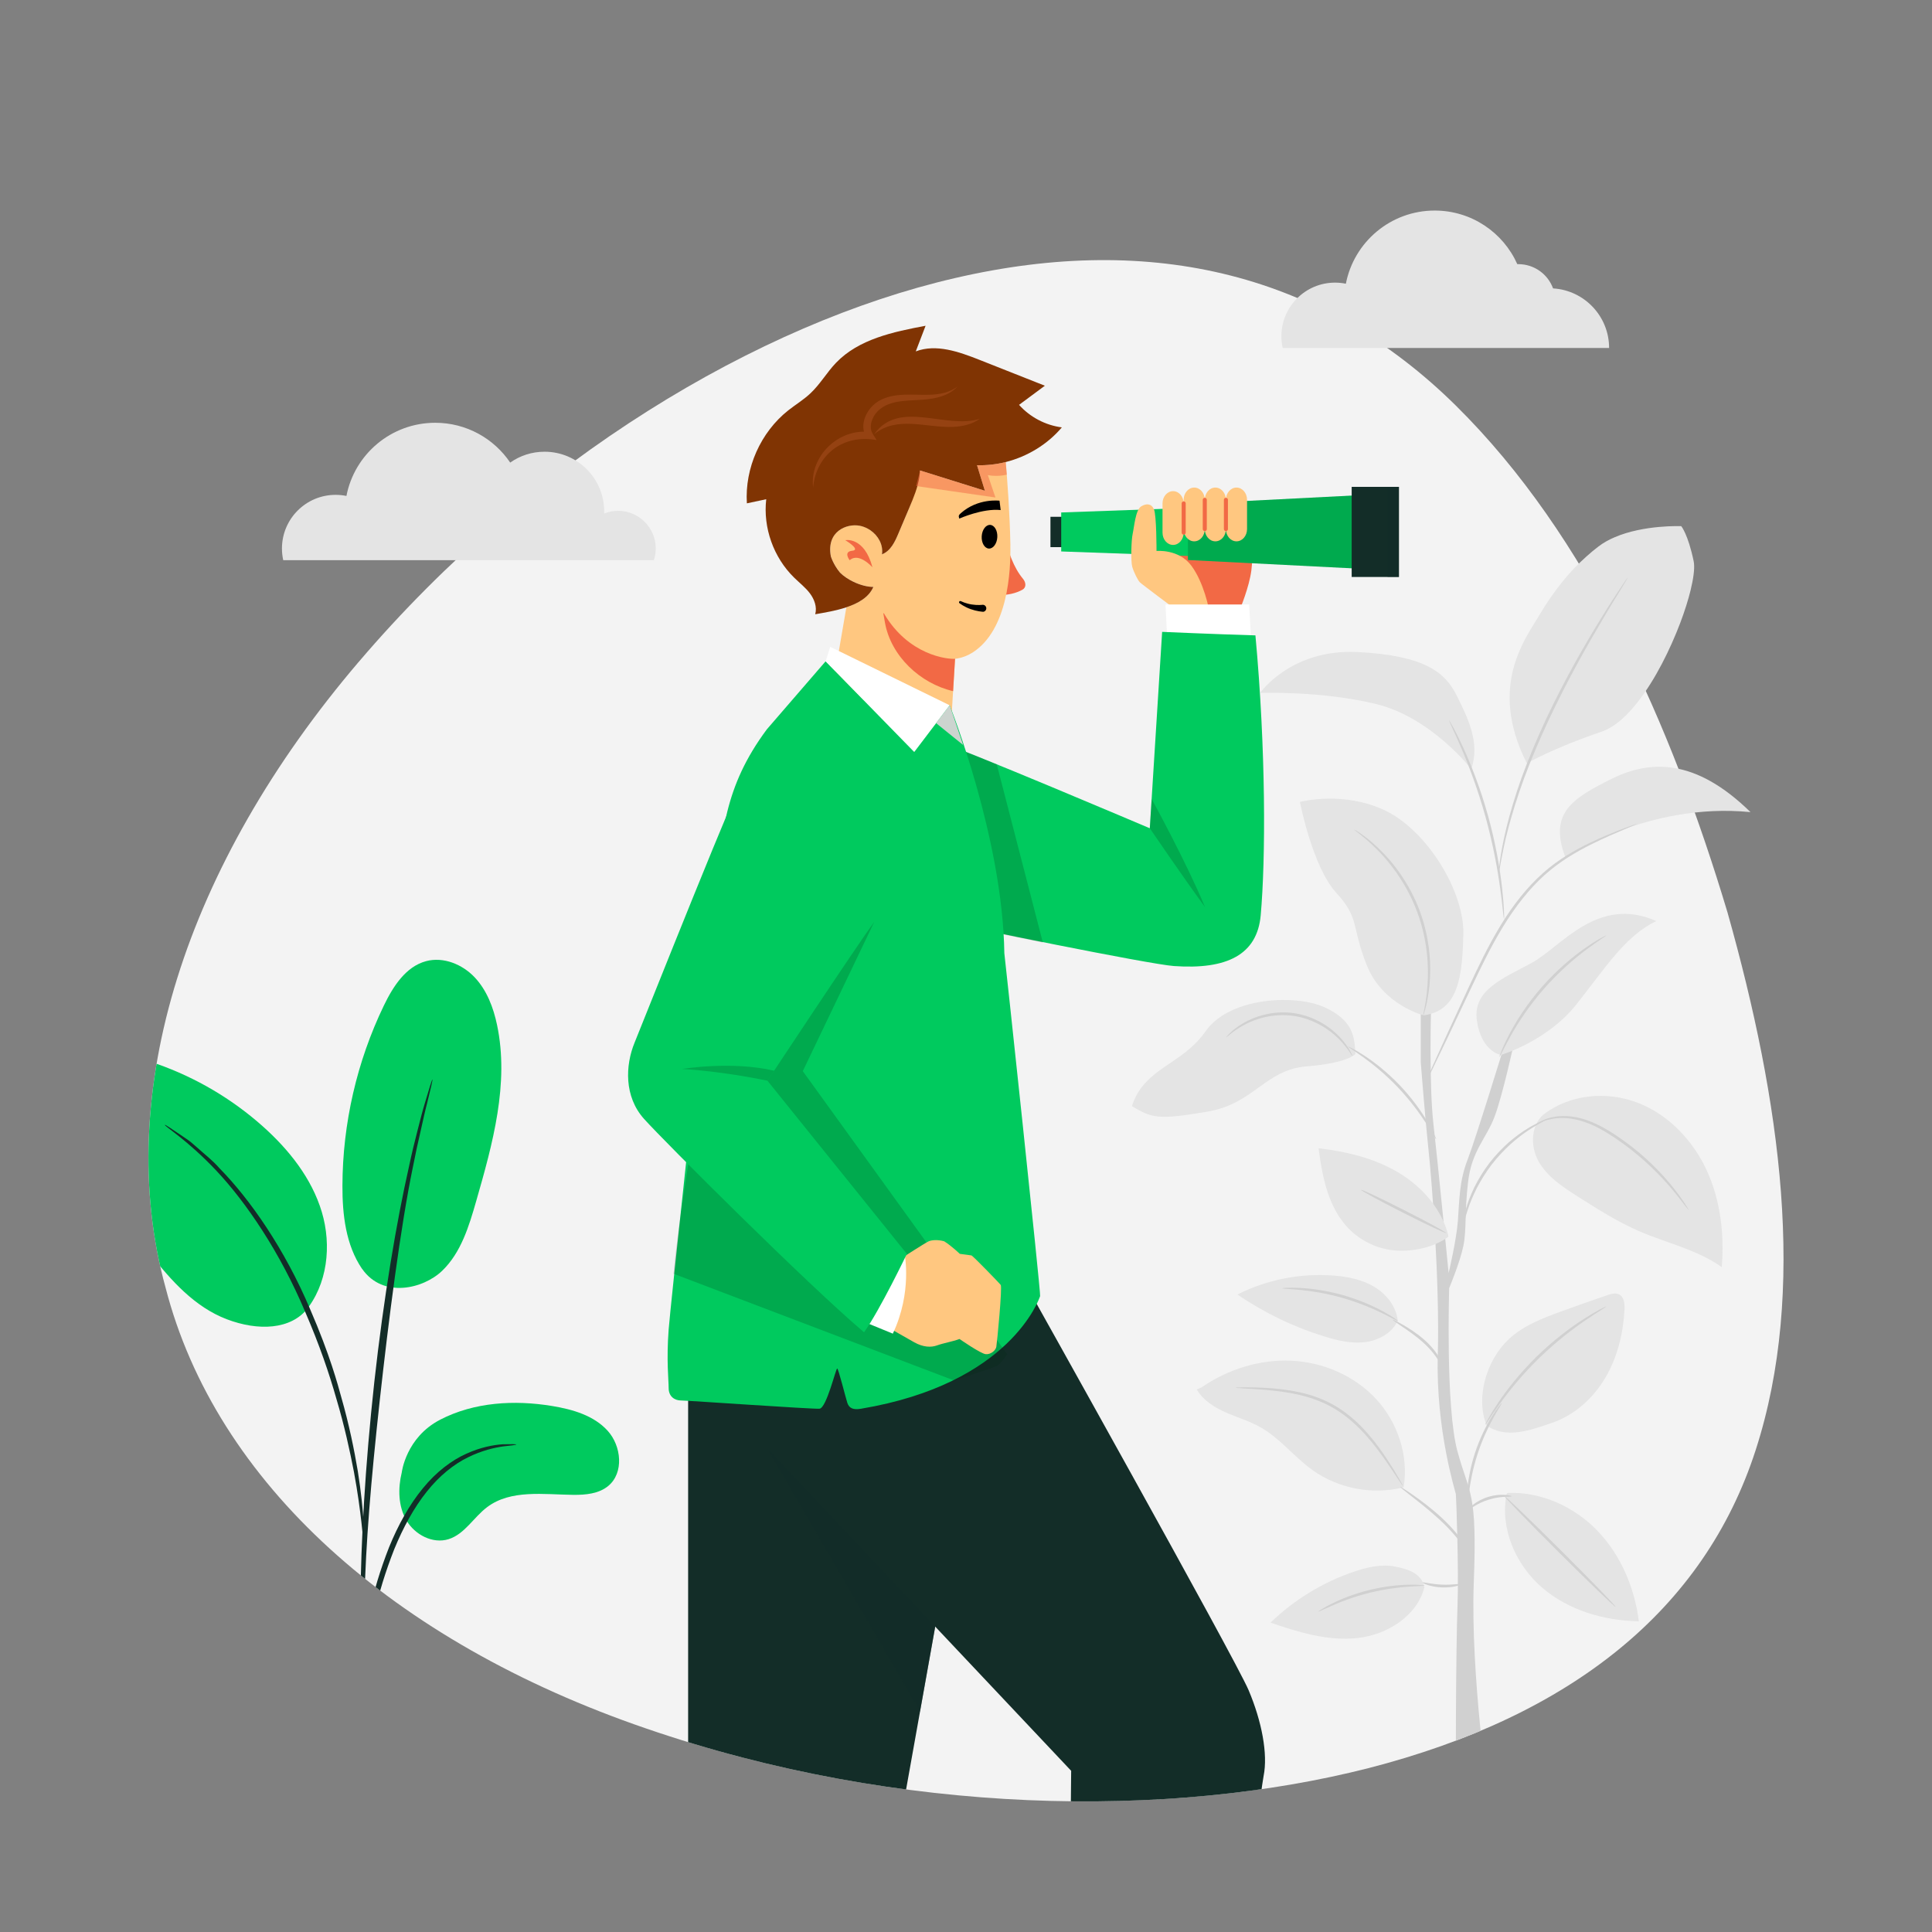 <?xml version="1.0" encoding="UTF-8"?>
<svg xmlns="http://www.w3.org/2000/svg"
  xmlns:xlink="http://www.w3.org/1999/xlink"
  viewBox="0 0 512 512">
  <rect x="0" y="0" width="512" height="512" fill="#808080" stroke="none"/>
  <defs>
    <style>
      .cls-1, .cls-2 {
        fill: none;
      }

      .cls-3 {
        clip-path: url(#clippath);
      }

      .cls-4 {
        fill: #f3f3f3;
      }

      .cls-5 {
        fill: #00ca5e;
      }

      .cls-6, .cls-7 {
        fill: #f26945;
      }

      .cls-8 {
        fill: #fff;
      }

      .cls-9 {
        fill: #ffc780;
      }

      .cls-10 {
        fill: #e4e4e4;
      }

      .cls-11 {
        fill: #803403;
      }

      .cls-12 {
        fill: #d0d0d0;
      }

      .cls-13, .cls-14 {
        fill: #132d28;
      }

      .cls-15 {
        fill: #954212;
      }

      .cls-14 {
        mix-blend-mode: multiply;
      }

      .cls-14, .cls-7 {
        opacity: .5;
      }

      .cls-16 {
        fill: #002b13;
        opacity: .2;
      }

      .cls-17 {
        isolation: isolate;
      }

      .cls-2 {
        stroke: #f26945;
        stroke-linecap: round;
        stroke-linejoin: round;
        stroke-width: 1.07px;
      }
    </style>
    <clipPath id="clippath">
      <path class="cls-1"
        d="M95.04,175.44c45.91-53.87,56.22-125.65,108.26-137.68,52.88-12.3,165.37,13.12,200.42,47.72,34.99,34.6,54,31.41,68.94,81.21,14.13,50.12,6.32,175.25-7.39,217.61-13.68,42.3-48.88,70.46-102.56,84.27-52.87,13.49-124.23,12.64-191.46-10.49-67.23-23.03-114.08-65.24-127.37-116.82-14.14-51.31,5.28-112.01,51.16-165.82Z" />
    </clipPath>
  </defs>
  <g class="cls-17">
    <g id="Layer_1"
      data-name="Layer 1">
      <g id="_3_-_no_creators_found"
        data-name="3 - no creators found">
        <g>
          <path class="cls-4"
            d="M95.04,175.44c45.91-53.87,105.93-89.7,157.97-101.73,52.88-12.3,97.79-.8,132.83,33.8,34.99,34.6,57.02,84.48,71.96,134.27,14.13,50.12,21.17,100.16,7.47,142.51-13.68,42.3-48.88,70.46-102.56,84.27-52.87,13.49-124.23,12.64-191.46-10.49-67.23-23.03-114.08-65.24-127.37-116.82-14.14-51.31,5.28-112.01,51.16-165.82Z" />
          <g class="cls-3">
            <g>
              <path class="cls-5"
                d="M116.67,376.22c9.03-4.66,19.67-5.27,29.69-3.61,5.39,.89,11,2.5,14.67,6.55,3.67,4.05,4.36,11.17,.15,14.64-2.51,2.07-6,2.38-9.25,2.35-7.85-.09-16.56-1.47-22.83,3.25-3.58,2.69-5.96,7.17-10.24,8.5-4.18,1.3-8.91-1.17-11.13-4.95-2.22-3.78-2.29-8.5-1.26-12.75,0,0,1.09-9.28,10.19-13.97Z" />
              <path class="cls-5"
                d="M95.98,336.28c5.52,7.89,16.26,5.28,21.23,.46,4.98-4.81,7.08-11.79,8.99-18.45,4.37-15.2,8.79-31.15,5.53-46.63-.97-4.63-2.7-9.24-5.96-12.68-3.25-3.43-8.25-5.48-12.83-4.27-5.41,1.43-8.78,6.73-11.21,11.77-7.15,14.82-10.93,31.25-10.98,47.71-.03,7.68,.88,15.74,5.21,22.09" />
              <path class="cls-5"
                d="M80.81,347.59c6-7.12,7.13-17.5,4.47-26.41-2.67-8.92-8.7-16.5-15.64-22.69-8.14-7.26-17.72-12.91-28.01-16.53-4.05-1.42-8.32-2.55-12.6-2.14-4.27,.41-8.58,2.59-10.57,6.4-2.95,5.62-.12,12.44,2.94,18.01,5.39,9.8,11.54,19.18,18.4,28.02,5.51,7.11,11.83,14.12,20.24,17.34,8.4,3.21,17.13,2.83,21.59-2.99" />
              <path class="cls-13"
                d="M95.6,455.25c.1,0,.27-1.27,.5-3.58,.25-2.61,.57-5.88,.95-9.78,.46-4.12,1.06-9.01,2.2-14.35,1.14-5.32,2.92-11.09,5.21-16.93,2.37-5.81,5.27-11.1,8.65-15.32,3.36-4.24,7.26-7.32,10.93-9.09,3.66-1.81,6.94-2.54,9.21-2.87,2.29-.23,3.57-.42,3.57-.52,0-.1-1.28-.12-3.63-.06-2.33,.16-5.74,.74-9.6,2.5-3.87,1.72-8.01,4.83-11.53,9.17-3.55,4.31-6.55,9.71-8.96,15.63-2.33,5.95-4.09,11.77-5.18,17.21-1.09,5.43-1.58,10.38-1.91,14.53-.31,4.15-.43,7.52-.48,9.84-.05,2.32-.03,3.61,.08,3.62Z" />
              <path class="cls-13"
                d="M96.28,447.73c.05,0,.08-.58,.1-1.66,0-1.25,0-2.82-.01-4.76-.01-4.13,0-10.1,.21-17.47,.37-14.75,1.64-30.62,4.09-53,2.32-21.04,5.44-45.54,8.73-61.46,.71-3.62,1.42-6.88,2.09-9.73,.64-2.86,1.18-5.33,1.71-7.32,.45-1.88,.82-3.41,1.11-4.62,.24-1.06,.34-1.63,.29-1.64-.05-.01-.25,.52-.58,1.56-.36,1.2-.82,2.71-1.38,4.56-.61,1.98-1.24,4.43-1.96,7.28-.75,2.84-1.53,6.09-2.3,9.71-3.26,14.43-6.7,34.59-9.18,57.03-2.46,22.43-3.57,42.85-3.66,57.63-.09,7.39,.07,13.38,.26,17.51,.12,1.93,.21,3.5,.29,4.75,.08,1.09,.15,1.65,.2,1.65Z" />
              <path class="cls-13"
                d="M96.38,408.34c.1,0,.09-1.77-.03-4.97-.18-3.19-.62-7.81-1.52-13.46-.95-5.64-2.29-12.33-4.38-19.61-.91-3.33-3.04-11.3-8.2-23.2-6.8-16.13-16.04-29.33-24.08-37.5-1.89-2.17-3.99-3.73-5.67-5.27-.87-.73-1.64-1.47-2.42-2.05-.79-.54-1.52-1.05-2.2-1.51-2.65-1.81-4.13-2.76-4.18-2.68-.24,.32,5.93,3.95,13.71,12.23,7.75,8.26,16.73,21.36,23.48,37.36,3.76,8.68,6.39,16.42,8.25,22.99,2.15,7.2,3.58,13.83,4.66,19.41,1.03,5.59,1.62,10.16,1.98,13.33,.29,3.17,.51,4.92,.61,4.92Z" />
            </g>
            <g>
              <path class="cls-12"
                d="M387.81,330.17c.89-4.35,.28-8.86,1.26-17.07,.98-8.21,4.89-11.46,7.05-17.28,2.16-5.81,5.1-19.38,5.1-19.38h-2.37s-7.73,25.24-9.95,30.96c-2.22,5.72-2.15,10.89-2.54,16.1-.39,5.2-2.46,13.86-2.46,13.86,0,0-2.85-29.26-4.03-39.53-1.17-10.28-.64-30.26-.64-30.26l-2.71-1.16v15.15s1.12,14.46,2.01,22.75c.89,8.29,3.04,35.2,2.5,54.95-.54,19.75,4.71,36.08,4.79,36.72,.09,.64,.81,20.14,.43,29.82-.39,9.68-.62,47.93-.21,49.64l8.61,2.06s-5-33.74-4.08-58.13c.93-24.39-1.12-23.05-4.32-34.72-3.2-11.66-2.2-43.29-2.2-43.29,0,0,2.87-6.84,3.76-11.19Z" />
              <g>
                <path class="cls-10"
                  d="M397.72,279.59s12.33-3.61,20.15-13.54c7.82-9.93,12.93-18.05,21.06-21.96-15.64-6.92-25.27,6.92-33.09,11.13-7.82,4.21-15.64,7.22-14.44,15.34,1.2,8.12,6.32,9.02,6.32,9.02Z" />
                <path class="cls-10"
                  d="M448.05,156.33c-.64,2.62-1.59,5.64-2.79,8.81-1.34,3.52-2.98,7.23-4.84,10.78-1.92,3.67-4.09,7.16-6.4,10.11-2.44,3.12-5.04,5.62-7.7,7.05-.61,.32-1.22,.6-1.83,.8-13.23,4.51-19.85,8.42-19.85,8.42-4.38-8.63-5.12-15.88-4.25-21.82,.41-2.81,1.19-5.32,2.1-7.55,1.05-2.55,2.28-4.73,3.39-6.55,.66-1.08,1.27-2.05,1.77-2.88,.53-.88,1.07-1.78,1.65-2.68,2.8-4.39,6.23-9,11.16-13.38,.97-.88,2.01-1.74,3.12-2.59,1.29-.99,2.74-1.8,4.29-2.46,7.81-3.37,17.68-2.95,17.68-2.95,0,0,1.8,2.11,3.3,9.33,.03,.15,.05,.31,.07,.48,.18,1.58-.14,4.08-.88,7.1Z" />
                <path class="cls-10"
                  d="M414.87,227.25s21.66-14.74,49.03-12.03c-14.74-14.44-26.77-13.84-37-8.72-10.23,5.11-16.54,9.02-12.03,20.76Z" />
                <path class="cls-10"
                  d="M389.9,203.79s-10.53-13.54-24.97-17.15c-14.44-3.61-30.98-3.01-30.98-3.01,0,0,8.12-11.73,25.87-10.83,17.75,.9,23.16,5.41,26.17,11.43,3.01,6.02,6.32,12.63,3.91,19.55Z" />
                <path class="cls-10"
                  d="M387.8,247.71c-.05,1.85-.12,3.61-.23,5.28-.64,8.92-2.69,15.07-10.3,16.08,0,0-10.83-2.71-15.04-13.24-4.21-10.52-1.8-12.33-8.12-19.25-6.32-6.92-9.62-24.07-9.62-24.07,.02,0,.04,0,.06,0,.91-.23,11.55-2.77,22.19,2.12,.16,.07,.33,.15,.5,.24,10.94,5.34,20.86,21.28,20.57,32.84Z" />
                <path class="cls-10"
                  d="M359.22,279.29s-1.8,2.41-12.93,3.31c-11.14,.9-13.84,9.93-26.48,12.03-12.63,2.11-14.44,1.8-19.85-1.5,2.45-7.6,8.56-9.88,14.13-14.25,1.72-1.34,3.39-2.9,4.88-4.87,.19-.23,.37-.48,.54-.73,2.3-3.29,6.09-5.5,10.35-6.81h0c3.19-.97,6.63-1.44,9.92-1.47,4.38-.05,8.47,.66,11.31,1.97,7.82,3.61,7.82,8.12,8.12,12.33Z" />
              </g>
              <path class="cls-10"
                d="M423.41,405.74c-6.17-6.44-15-10.48-23.9-10.09l-.24,.23c-1.81,9.08,2.35,18.74,9.35,24.81,7,6.06,16.44,8.8,25.7,8.98-1.13-8.84-4.74-17.49-10.91-23.92Z" />
              <path class="cls-10"
                d="M369.73,415.16c-3.62-.71-7.36,.15-10.85,1.33-8.27,2.79-15.9,7.45-22.17,13.52,7.45,2.58,15.25,4.95,23.08,4.08,7.83-.87,15.73-5.81,17.69-13.44-.71-3.62-4.13-4.78-7.75-5.49Z" />
              <path class="cls-10"
                d="M317.16,368.23c1.67,2.88,4.65,4.74,7.69,6.08,3.04,1.34,6.27,2.28,9.17,3.92,5.2,2.93,8.95,7.88,13.81,11.36,6.87,4.93,15.96,6.64,24.15,4.55,1.37-8.32-1.54-17.13-7.26-23.34-5.71-6.2-14.03-9.8-22.46-10.2-8.42-.4-16.88,2.29-23.83,7.06" />
              <path class="cls-10"
                d="M393.98,377.79c-3.03-7.44-.02-17.35,5.82-22.86,3.82-3.59,8.86-5.54,13.79-7.34,4.12-1.5,8.25-2.96,12.4-4.37,.98-.33,2.08-.66,3.02-.22,1.4,.66,1.59,2.55,1.5,4.1-.34,6.27-1.87,12.56-5.05,17.97-3.19,5.41-8.12,9.91-14.06,11.96-5.94,2.05-12.24,4.33-17.41,.76" />
              <path class="cls-10"
                d="M370.41,349.96c-.39-3.71-2.95-6.96-6.14-8.9-3.19-1.93-6.96-2.71-10.69-3.01-8.79-.72-17.78,1.03-25.65,5.01,7.09,4.84,14.91,8.61,23.12,11.14,3.41,1.05,6.98,1.9,10.52,1.5,3.55-.4,7.1-2.25,8.72-5.43" />
              <path class="cls-10"
                d="M370.39,310.62c-6.33-3.73-13.65-5.46-20.95-6.32,.98,7.7,2.61,15.87,8.07,21.39,3.26,3.3,7.74,5.37,12.37,5.71,4.63,.34,10.22-.85,13.93-3.64v-.39c-1.8-7.12-7.09-13.04-13.42-16.76Z" />
              <path class="cls-10"
                d="M409.69,294.87c-3.97,2.62-4.3,8.66-1.99,12.83,2.31,4.16,6.49,6.88,10.51,9.44,5.24,3.33,10.51,6.68,16.22,9.15,7.31,3.16,15.37,4.88,21.85,9.51,.71-8.7-.31-17.67-3.96-25.61-3.65-7.93-10.09-14.75-18.22-17.92-8.14-3.17-17.95-2.33-24.89,2.97" />
              <path class="cls-12"
                d="M410.02,296.58c.06,.13-1.95,.98-4.86,2.89-1.46,.94-3.11,2.2-4.83,3.73-1.69,1.55-3.44,3.38-5.06,5.48-1.6,2.11-2.91,4.28-3.97,6.32-1.02,2.06-1.81,3.98-2.34,5.63-1.08,3.31-1.38,5.47-1.53,5.44-.05,0,0-.55,.13-1.52,.06-.49,.15-1.09,.32-1.77,.16-.68,.3-1.47,.58-2.31,.47-1.7,1.23-3.67,2.23-5.78,1.04-2.09,2.37-4.31,4-6.46,1.65-2.13,3.45-3.99,5.2-5.54,1.77-1.52,3.48-2.76,5-3.66,.74-.49,1.46-.83,2.08-1.16,.61-.34,1.17-.58,1.62-.77,.91-.38,1.42-.57,1.44-.52Z" />
              <path class="cls-12"
                d="M447.5,320.67s-.47-.53-1.23-1.54c-.77-1.01-1.88-2.46-3.34-4.19-2.92-3.44-7.32-7.93-12.92-11.96-2.79-2.01-5.58-3.78-8.3-4.95-2.72-1.19-5.36-1.74-7.6-1.74-2.24-.03-4.02,.44-5.19,.88-1.17,.45-1.77,.83-1.8,.77-.01-.02,.12-.13,.4-.32,.28-.19,.71-.44,1.29-.71,1.16-.53,2.98-1.1,5.3-1.14,2.31-.07,5.07,.45,7.87,1.64,2.81,1.18,5.64,2.95,8.46,4.98,5.66,4.07,10.05,8.67,12.89,12.22,1.42,1.78,2.48,3.29,3.18,4.35,.69,1.07,1.04,1.68,.99,1.71Z" />
              <path class="cls-12"
                d="M425.64,247.9c.07,.11-2.03,1.36-5.18,3.71-3.15,2.34-7.29,5.88-11.25,10.37-3.95,4.51-6.92,9.07-8.84,12.5-1.92,3.43-2.89,5.67-3.01,5.62-.05-.02,.16-.59,.57-1.62,.4-1.03,1.07-2.49,1.98-4.24,1.81-3.52,4.75-8.18,8.74-12.73,4-4.54,8.24-8.06,11.5-10.31,1.62-1.13,2.98-1.98,3.95-2.51,.96-.54,1.51-.82,1.53-.78Z" />
              <path class="cls-12"
                d="M358.88,219.84s.19,.07,.51,.27c.31,.2,.79,.48,1.37,.91,1.17,.81,2.8,2.09,4.64,3.86,3.69,3.5,8.14,9.22,10.87,16.58,2.73,7.36,3.08,14.61,2.55,19.66-.25,2.54-.65,4.57-1.01,5.95-.16,.69-.34,1.22-.45,1.58-.11,.36-.19,.54-.21,.53-.06-.02,.11-.78,.38-2.17,.27-1.39,.59-3.42,.77-5.93,.39-5.01-.04-12.13-2.72-19.37-2.68-7.23-6.98-12.91-10.54-16.47-1.78-1.79-3.34-3.12-4.45-4-1.11-.88-1.74-1.35-1.7-1.4Z" />
              <path class="cls-12"
                d="M324.94,274.91s.31-.47,1.03-1.16c.72-.7,1.85-1.62,3.4-2.54,3.05-1.85,8.06-3.51,13.59-2.71,5.53,.82,9.85,3.85,12.24,6.5,1.22,1.33,2.04,2.54,2.53,3.41,.49,.88,.69,1.39,.66,1.41-.13,.08-1.08-1.95-3.56-4.46-2.43-2.49-6.65-5.34-11.97-6.13-5.32-.77-10.18,.74-13.23,2.43-3.1,1.69-4.59,3.37-4.69,3.25Z" />
              <path class="cls-12"
                d="M383.24,326.75c-.09,.18-5.22-2.23-11.45-5.39-6.23-3.16-11.21-5.87-11.12-6.05,.09-.18,5.22,2.23,11.45,5.39,6.23,3.16,11.21,5.87,11.11,6.05Z" />
              <path class="cls-12"
                d="M339.83,341.41c0-.05,.45-.09,1.27-.13,.82-.04,2.01-.04,3.48,.04,2.93,.14,6.98,.68,11.31,1.9,4.32,1.23,8.06,2.9,10.63,4.31,1.29,.71,2.31,1.32,2.98,1.79,.68,.46,1.04,.74,1.01,.78-.06,.1-1.62-.82-4.23-2.1-2.61-1.28-6.32-2.85-10.59-4.07-4.27-1.2-8.25-1.81-11.15-2.09-2.9-.28-4.71-.31-4.71-.43Z" />
              <path class="cls-12"
                d="M425.71,346.21s-.5,.4-1.47,1.01c-.98,.6-2.37,1.5-4.06,2.66-3.39,2.3-7.89,5.74-12.37,10.1-4.47,4.37-8.02,8.79-10.4,12.12-1.19,1.66-2.13,3.03-2.75,4-.63,.96-1,1.48-1.05,1.45-.04-.03,.24-.59,.8-1.6,.55-1.01,1.42-2.43,2.57-4.15,2.29-3.43,5.81-7.94,10.31-12.35,4.51-4.4,9.11-7.81,12.59-10.01,1.74-1.1,3.18-1.94,4.21-2.47,1.02-.53,1.59-.81,1.62-.76Z" />
              <path class="cls-12"
                d="M327.45,367.73s.77-.08,2.16-.08c1.39,0,3.41,.02,5.9,.16,2.49,.15,5.46,.42,8.71,1.12,3.23,.69,6.75,1.88,10.04,3.89,3.29,2.01,5.98,4.54,8.16,7.03,2.19,2.49,3.89,4.94,5.27,7.02,1.37,2.09,2.4,3.82,3.1,5.02,.7,1.21,1.06,1.89,1.02,1.91-.04,.03-.49-.6-1.26-1.76-.77-1.16-1.87-2.84-3.29-4.88-1.43-2.03-3.16-4.43-5.34-6.86-2.18-2.43-4.83-4.89-8.04-6.85-3.2-1.96-6.63-3.13-9.81-3.85-3.18-.73-6.13-1.04-8.6-1.26-2.47-.21-4.48-.31-5.87-.39-1.39-.09-2.16-.15-2.16-.2Z" />
              <path class="cls-12"
                d="M377.55,420.18c0,.12-1.65,.12-4.28,.3-2.64,.19-6.26,.63-10.18,1.59-3.91,.96-7.34,2.24-9.76,3.3-2.43,1.05-3.88,1.81-3.94,1.71-.03-.04,.31-.28,.95-.67,.63-.4,1.58-.92,2.77-1.51,2.39-1.19,5.84-2.56,9.8-3.54,3.97-.97,7.66-1.34,10.33-1.39,1.33-.03,2.41,0,3.16,.06,.74,.05,1.15,.11,1.15,.16Z" />
              <path class="cls-12"
                d="M428.13,425.82c-.14,.14-6.86-6.31-14.99-14.42-8.14-8.11-14.62-14.8-14.48-14.94,.14-.14,6.86,6.31,15,14.42,8.14,8.11,14.62,14.8,14.47,14.94Z" />
              <path class="cls-12"
                d="M400.6,396.53c-.02,.23-2.77-.13-5.94,.85-3.19,.94-5.28,2.76-5.42,2.58-.15-.1,1.83-2.28,5.21-3.28,3.36-1.03,6.22-.32,6.15-.15Z" />
              <path class="cls-12"
                d="M390.1,413.26c-.11,.06-.8-1.32-2.2-3.33-1.39-2.03-3.59-4.62-6.35-7.17-2.76-2.55-5.46-4.64-7.4-6.16-1.95-1.52-3.14-2.48-3.08-2.57,.06-.08,1.36,.73,3.39,2.15,2.03,1.42,4.8,3.46,7.6,6.04,2.8,2.58,4.98,5.29,6.28,7.42,.66,1.06,1.13,1.95,1.4,2.6,.28,.64,.41,1,.37,1.02Z" />
              <path class="cls-12"
                d="M387.3,419.8c.06,.18-2.23,1.01-5.2,.88-2.96-.11-5.19-1.12-5.11-1.29,.07-.21,2.31,.45,5.14,.55,2.83,.13,5.11-.35,5.17-.14Z" />
              <path class="cls-12"
                d="M397.94,371.88c.1,.07-.85,1.47-2.17,3.84-1.32,2.37-2.95,5.76-4.23,9.69-1.27,3.94-1.94,7.64-2.26,10.33-.32,2.7-.37,4.38-.49,4.38-.05,0-.09-.42-.11-1.19-.03-.77,0-1.88,.09-3.24,.19-2.74,.78-6.51,2.07-10.51,1.3-3.99,3.03-7.4,4.48-9.73,.72-1.17,1.35-2.08,1.83-2.68,.47-.61,.75-.93,.79-.9Z" />
              <path class="cls-12"
                d="M382.88,363.81c-.12,.03-.43-1.06-1.31-2.63-.86-1.58-2.38-3.58-4.43-5.42-2.05-1.84-4.15-3.23-5.66-4.26-1.51-1.02-2.44-1.67-2.39-1.76,.05-.08,1.07,.41,2.66,1.32,1.58,.92,3.76,2.26,5.88,4.15,2.11,1.89,3.63,4.03,4.4,5.73,.79,1.69,.92,2.86,.84,2.87Z" />
              <path class="cls-12"
                d="M380.59,301.89c-.11,.06-1.01-1.65-2.69-4.25-1.68-2.6-4.21-6.07-7.45-9.49-3.26-3.42-6.59-6.12-9.1-7.92-2.51-1.81-4.17-2.79-4.11-2.9,.03-.04,.46,.16,1.23,.57,.78,.4,1.86,1.05,3.17,1.9,2.61,1.71,6.04,4.38,9.34,7.84,3.29,3.47,5.79,7.03,7.36,9.72,.79,1.35,1.38,2.47,1.74,3.26,.37,.79,.55,1.24,.5,1.26Z" />
              <path class="cls-12"
                d="M433.79,218.32s-.28,.17-.84,.41c-.64,.27-1.46,.62-2.47,1.06-2.15,.92-5.27,2.21-9,4.08-3.7,1.88-8.05,4.34-12.14,8.02-4.08,3.67-7.85,8.45-11.13,13.88-3.3,5.43-5.9,10.92-8.27,15.9-2.36,4.97-4.48,9.46-6.28,13.26-1.78,3.7-3.24,6.73-4.29,8.91-.49,.99-.89,1.79-1.2,2.41-.28,.55-.44,.83-.46,.82-.02-.01,.09-.31,.33-.88,.28-.63,.63-1.45,1.08-2.47,1-2.21,2.39-5.27,4.08-9.01,1.76-3.82,3.84-8.33,6.14-13.33,2.34-5,4.93-10.52,8.25-16,3.31-5.47,7.15-10.31,11.31-14.01,4.17-3.71,8.6-6.15,12.36-7.98,3.78-1.82,6.94-3.03,9.12-3.87,1.04-.38,1.88-.69,2.52-.93,.58-.2,.89-.3,.9-.28Z" />
              <path class="cls-12"
                d="M383.99,190.83s.43,.64,1.1,1.87c.67,1.22,1.57,3.03,2.62,5.29,2.09,4.53,4.63,10.96,6.67,18.3,2.03,7.35,3.16,14.17,3.7,19.13,.27,2.48,.43,4.49,.48,5.89,.06,1.39,.07,2.16,.02,2.17s-.16-.76-.3-2.14c-.14-1.38-.37-3.38-.71-5.84-.66-4.92-1.87-11.69-3.89-19-2.03-7.3-4.47-13.73-6.44-18.29-.98-2.28-1.81-4.12-2.4-5.38-.58-1.26-.89-1.97-.84-2Z" />
              <path class="cls-12"
                d="M431.37,153.04s-.12,.28-.41,.78c-.34,.56-.77,1.28-1.3,2.17-1.14,1.87-2.83,4.55-4.8,7.93-4.01,6.72-9.37,16.13-14.46,26.92-2.52,5.41-4.73,10.65-6.53,15.5-1.77,4.86-3.14,9.31-4.14,13.09-1,3.78-1.59,6.89-1.99,9.04-.17,1.02-.32,1.84-.43,2.48-.1,.57-.17,.86-.19,.86-.03,0,0-.31,.05-.88,.06-.57,.13-1.42,.29-2.51,.32-2.17,.83-5.31,1.77-9.12,.94-3.81,2.26-8.3,4.01-13.19,1.77-4.88,3.97-10.15,6.5-15.58,5.11-10.83,10.56-20.22,14.69-26.88,2.04-3.35,3.79-5.99,5.01-7.82,.58-.86,1.05-1.55,1.41-2.09,.33-.47,.51-.72,.53-.7Z" />
            </g>
            <g>
              <g>
                <path class="cls-13"
                  d="M185,340.03l1.22,.46-3.86,30.75v117.15l-3.86,136.85s16.89,2.96,34.62,0l41.99-234.82v-49.94l-70.11-.46Z" />
                <polygon class="cls-14"
                  points="243.81 453.63 255.11 390.43 255.11 383.65 203.14 383.65 243.81 453.63" />
                <path class="cls-13"
                  d="M186.22,365.71l97.65,103.57-1.24,128.75s21.46,1.56,35.76,0c0,0,15.32-121.59,16.48-127.39,1.17-5.8-.47-14.43-3.97-22.71-3.5-8.28-59.25-107.9-59.25-107.9h-85.45v25.67Z" />
              </g>
              <g>
                <path class="cls-6"
                  d="M330.51,136.3c.87,9.45,1.69,10.39,1.11,14.88-.58,4.49-3.03,10.28-3.03,10.28h-17.26s-2.86-7.66-2.92-11.21c-.06-3.56,0-12.71,0-12.71l22.1-1.23Z" />
                <g>
                  <rect class="cls-13"
                    x="278.38"
                    y="136.95"
                    width="5.73"
                    height="8.05" />
                  <polygon class="cls-5"
                    points="331.6 147.93 281.23 146.14 281.23 135.81 331.6 134.01 331.6 147.93" />
                  <polygon class="cls-5"
                    points="365.19 150.96 314.82 148.4 314.82 133.55 365.19 130.98 365.19 150.96" />
                  <polygon class="cls-16"
                    points="365.19 150.96 314.82 148.4 314.82 133.55 365.19 130.98 365.19 150.96" />
                  <rect class="cls-13"
                    x="358.21"
                    y="129.03"
                    width="12.52"
                    height="23.87" />
                </g>
                <path class="cls-9"
                  d="M311.48,161.46s-8.87-6.61-9.41-7.15-1.63-2.72-2.02-4.12c-.39-1.4-.27-7.02,.12-8.73s.74-6.35,2.25-7.26c1.35-.82,2.67-.81,3.38,.74s.69,11.07,.69,11.07c0,0,5.93-.59,9.27,3.95s4.62,11.5,4.62,11.5h-8.9Z" />
                <polygon class="cls-8"
                  points="309.34 169.61 308.87 160.19 331.03 160.19 331.62 170.71 309.34 169.61" />
                <path class="cls-9"
                  d="M327.68,129.21c-1.55,0-2.8,1.46-2.8,3.25,0-1.8-1.25-3.25-2.8-3.25s-2.8,1.46-2.8,3.25c0-1.8-1.25-3.25-2.8-3.25s-2.8,1.46-2.8,3.25v.95c0-1.8-1.25-3.25-2.8-3.25s-2.8,1.46-2.8,3.25v7.75c0,1.8,1.25,3.25,2.8,3.25s2.8-1.46,2.8-3.25v-.95c0,1.8,1.25,3.25,2.8,3.25s2.8-1.46,2.8-3.25c0,1.8,1.25,3.25,2.8,3.25s2.8-1.46,2.8-3.25c0,1.8,1.25,3.25,2.8,3.25s2.8-1.46,2.8-3.25v-7.75c0-1.8-1.25-3.25-2.8-3.25Z" />
                <path class="cls-5"
                  d="M223.73,230.54c7.07,18.61,22.73,12.46,26.67,13.63,3.94,1.17,54.15,11.37,60.69,11.84,14.12,1,22.08-3.04,23.01-13.46,1.33-14.82,1.4-43.85-1.4-74.17-10.57-.31-24.72-.93-24.72-.93l-3.27,52.05s-50.45-21.46-57.18-23.39c-6.72-1.94-16.2,15.91-23.8,34.44Z" />
                <path class="cls-16"
                  d="M264.15,202.54c-7.94-3.24-14.48-5.82-16.62-6.44-6.72-1.94-16.2,15.91-23.8,34.44,7.07,18.61,22.73,12.46,26.67,13.63,2,.59,11.83,2.76,25.96,5.6l-12.21-47.23Z" />
                <path class="cls-16"
                  d="M304.71,219.5s9.34,13.72,14.63,20.88c-5.13-12.28-14.14-28.64-14.14-28.64l-.49,7.77Z" />
              </g>
              <g>
                <path class="cls-6"
                  d="M265.26,136.09s.88,11.38,5.83,17.28c.81,.97,.96,2.32-.15,2.92-1.53,.84-3.91,1.61-7.27,1.35,0,0,1.1-14.06,1.59-21.55Z" />
                <path class="cls-9"
                  d="M267.77,144.5c-.17-8.64-.84-17.65-1.25-22.05-2.47,.62-5.03,.91-7.59,.84,.7,2.25,1.39,4.51,2.08,6.77-5.28-1.66-11.92-3.73-17.19-5.39,0,0-1.7,7.18-2.82,9.85-.97,2.29-1.94,4.58-2.91,6.87-.93,2.22-2.09,4.65-4.35,5.5,.38-2.53-.99-4.95-3.07-6.38-.21-.15-.43-.28-.66-.4-.68-.37-1.4-.65-2.17-.79-3.42-.66-8.9,1.47-7.64,8.13,.27,.81,.66,1.66,1.19,2.55,.34,.57,.75,1.17,1.24,1.75,1.01,.99,2.24,1.79,3.51,2.4,1.89,.92,3.85,1.39,5.32,1.38-1.17,2.73-3.97,4.34-7.16,5.4l-3.99,23.19,31.32,14.62,.95-15.57,.52-8.58c1.71-.18,3.43-.89,4.61-1.64h0c9.46-6.03,10.17-21.67,10.05-28.44Z" />
                <path class="cls-6"
                  d="M253.1,174.58l-.52,8.58c-8.77-2.04-16.47-9.31-18.06-18.16l-.44-2.52,.18,.1c6.5,11.06,16.77,12.16,18.84,12.01Z" />
                <g>
                  <path class="cls-11"
                    d="M281.41,113.25c-3.83,4.53-9.14,7.74-14.89,9.2-2.47,.62-5.03,.91-7.59,.84,.7,2.25,1.39,4.51,2.08,6.77-5.28-1.66-10.56-3.31-15.84-4.96-.45-.14-.9-.28-1.36-.42-.02,.54-.07,1.09-.15,1.62-.41,2.84-1.55,5.57-2.67,8.23-.97,2.29-1.94,4.58-2.91,6.87-.93,2.22-2.09,4.65-4.35,5.5,.38-2.53-.99-4.95-3.07-6.38-.21-.15-.43-.28-.66-.4-.68-.37-1.4-.65-2.17-.79-3.42-.66-8.9,1.47-7.64,8.13,.27,.81,.66,1.66,1.19,2.55,.34,.57,.75,1.17,1.24,1.75,1.01,.99,2.24,1.79,3.51,2.4,1.89,.92,3.85,1.39,5.32,1.38-1.17,2.73-3.97,4.34-7.16,5.4-2.73,.91-5.74,1.41-8.25,1.84,.54-1.91-.23-3.98-1.42-5.55-1.2-1.58-2.79-2.8-4.2-4.19-5.43-5.32-8.23-13.2-7.36-20.74-1.71,.36-3.42,.73-5.13,1.09-.59-9.34,3.65-18.85,10.98-24.65,1.95-1.53,4.09-2.82,5.89-4.53,2.55-2.4,4.33-5.53,6.74-8.05,6.03-6.3,15.18-8.22,23.75-9.83-.87,2.26-1.74,4.53-2.6,6.79,5.41-2.05,11.41,.09,16.79,2.21,5.81,2.3,11.61,4.6,17.42,6.89-2.28,1.7-4.56,3.38-6.84,5.07,2.9,3.25,7,5.41,11.33,5.97Z" />
                  <path class="cls-6"
                    d="M224.01,143.15s5.02-1.02,7.2,7.19c0,0-3.61-4.09-6.03-1.87,0,0-1.81-2.28,.66-2.51s-1.83-2.81-1.83-2.81Z" />
                  <g>
                    <ellipse cx="262.25"
                      cy="142.25"
                      rx="3.14"
                      ry="2.07"
                      transform="translate(105.74 396.25) rotate(-86.84)" />
                    <path d="M254.21,137.44s6.2-2.78,10.98-2.27l-.31-2.48s-5.7-.74-10.25,3.31c-.56,.5-.66,.7-.41,1.44Z" />
                  </g>
                  <path d="M260.46,162.12s-.45-.02-1.06-.13c-.62-.1-1.43-.3-2.21-.58-.78-.28-1.51-.65-2.04-.97-.51-.34-.85-.56-.85-.56-.15-.1-.2-.31-.09-.46,.09-.13,.26-.18,.41-.12l.04,.02s.35,.14,.87,.36c.53,.19,1.25,.4,1.98,.51,.73,.12,1.47,.15,2.02,.14,.55,0,.86-.06,.89-.06,.51-.01,.94,.39,.96,.91,.01,.51-.39,.94-.91,.96Z" />
                  <path class="cls-7"
                    d="M261.79,125.9l2.01,5.94-21.03-3.03c.6-2.22,1.06-4.13,1.06-4.13,5.27,1.65,11.91,3.72,17.18,5.39-.7-2.27-1.39-4.53-2.08-6.78,2.56,.07,5.12-.22,7.6-.84,.09,.92,.18,2.05,.29,3.34-2.79,.65-5.02,.11-5.02,.11Z" />
                </g>
              </g>
              <g>
                <path class="cls-5"
                  d="M266.16,252.63c-.43-30.59-14.48-65.72-14.48-65.72l-22.89-1.5c-5.48-5.6-9.99-10.16-9.99-10.16l-15.57,18.02c-11.39,15.33-11.96,27.57-14.03,46.55-4.31,39.7-11.57,106.73-12,112.5-.62,8.24,0,13.37,0,15.55s1.55,3.27,3.27,3.27,34.83,2.33,36.7,2.18c1.87-.15,4.35-10.77,4.7-10.65s2.22,7.7,2.68,9.1c.47,1.4,1.51,1.92,3.62,1.56,39.59-6.64,47.23-29.12,47.47-29.86,.23-.74-9.41-90.62-9.48-90.85Z" />
                <path class="cls-16"
                  d="M212.75,283.86l18.88-39.44-29.15-31.61c-3.74,2.08-2.35,13.22-6.33,15.87-3.41,24.24-14.98,79.51-17.64,108.88l74,28.15h.67c5.54-1.77,10.07-3.28,11.02-3.73,.64-.31,1.61-1.49,2.72-3.09l-54.17-75.02Z" />
                <polygon class="cls-8"
                  points="218.8 175.26 220.01 171.41 251.68 186.91 242.28 199.29 218.8 175.26" />
              </g>
              <g>
                <path class="cls-9"
                  d="M238.96,333.4s6.36-4.11,7.17-4.45c.82-.33,2.33-.48,4.08,0,1.98,1.24,4.14,3.33,4.14,3.33,0,0,2.74,.36,3.09,.42,.35,.06,7.29,7.23,7.76,7.81s-.99,15.51-1.17,16.44c-.17,.93-1.46,2.04-2.8,1.92-1.34-.12-6.94-4.02-6.94-4.02-1.92,.7-4.37,1.11-5.95,1.69-1.57,.58-3.67,.52-6.06-.82-2.39-1.34-10.15-5.77-10.15-5.77l6.82-16.56Z" />
                <path class="cls-8"
                  d="M239.72,332.29s2.1,10.1-3.11,21.14l-7.78-3.19,5.13-17.95h5.75Z" />
                <path class="cls-5"
                  d="M221.81,197.68c-16.96-10.7-20.31,.76-22.8,4.02-2.49,3.27-28.34,68.53-30.83,74.59-2.49,6.06-2.8,14.31,2.49,20.22,5.29,5.91,43.38,43.93,58.31,56.56,4.2-5.87,11.35-20.78,11.35-20.78l-36.94-45.88s24.03-36.39,28.23-41.99c4.2-5.6,4.8-33.06-9.81-46.74Z" />
                <path class="cls-16"
                  d="M203.39,286.4s-11.57-2.49-22.61-3.11c0,0,13.04-2.19,24.36,.46l-1.75,2.65Z" />
              </g>
              <rect class="cls-14"
                x="367.7"
                y="129.03"
                width="3.02"
                height="23.87" />
              <g>
                <line class="cls-2"
                  x1="324.88"
                  y1="132.46"
                  x2="324.88"
                  y2="140.21" />
                <line class="cls-2"
                  x1="319.28"
                  y1="132.46"
                  x2="319.28"
                  y2="140.21" />
                <line class="cls-2"
                  x1="313.69"
                  y1="133.41"
                  x2="313.69"
                  y2="141.16" />
              </g>
              <g>
                <polygon class="cls-8"
                  points="248.09 191.64 255.22 197.4 251.68 186.91 248.09 191.64" />
                <polygon class="cls-16"
                  points="248.09 191.64 255.22 197.4 251.68 186.91 248.09 191.64" />
              </g>
              <g>
                <path class="cls-15"
                  d="M215.47,129.1c-.9-8.24,6.78-15.64,15.07-14.61,0,0-.93,1.48-.93,1.48-2.09-3.39,.07-7.75,3.18-9.65,4.15-2.47,9.27-1.54,13.74-1.71,2.51-.11,5.09-.57,7.19-2.15-1.8,1.98-4.5,2.85-7.08,3.23-4.74,.75-10.59-.27-14.12,3.35-1.54,1.64-2.34,4.16-1.25,5.91l1.04,1.68c-8.61-1.63-15.9,3.61-16.83,12.48h0Z" />
                <path class="cls-15"
                  d="M231.66,115.07c6.66-9.32,19-1.19,27.99-4.09-2.01,1.49-4.64,2.05-7.13,2.15-7.07,.27-14.79-3.03-20.87,1.94h0Z" />
              </g>
            </g>
          </g>
        </g>
        <path class="cls-10"
          d="M173.78,145.36c0,1.08-.17,2.12-.49,3.09H75.06c-.22-.99-.34-2.03-.34-3.09,0-7.85,6.36-14.22,14.21-14.22,.99,0,1.95,.1,2.88,.29,2.13-11.05,11.86-19.39,23.53-19.39,8.27,0,15.56,4.18,19.87,10.55,2.57-1.82,5.71-2.88,9.1-2.88,8.73,0,15.81,7.08,15.81,15.82,0,.19,0,.37-.01,.55,1.14-.46,2.38-.71,3.68-.71,5.51,0,9.99,4.47,9.99,9.99Z" />
        <path class="cls-10"
          d="M426.43,92.21h-86.51c-.22-.99-.34-2.03-.34-3.09,0-7.85,6.37-14.22,14.21-14.22,.99,0,1.95,.1,2.88,.29,2.14-11.05,11.87-19.39,23.54-19.39,9.76,0,18.16,5.83,21.89,14.2,.09,0,.18,0,.27,0,4.23,0,7.84,2.68,9.21,6.43,8.29,.5,14.85,7.38,14.85,15.79Z" />
      </g>
    </g>
  </g>
</svg>
